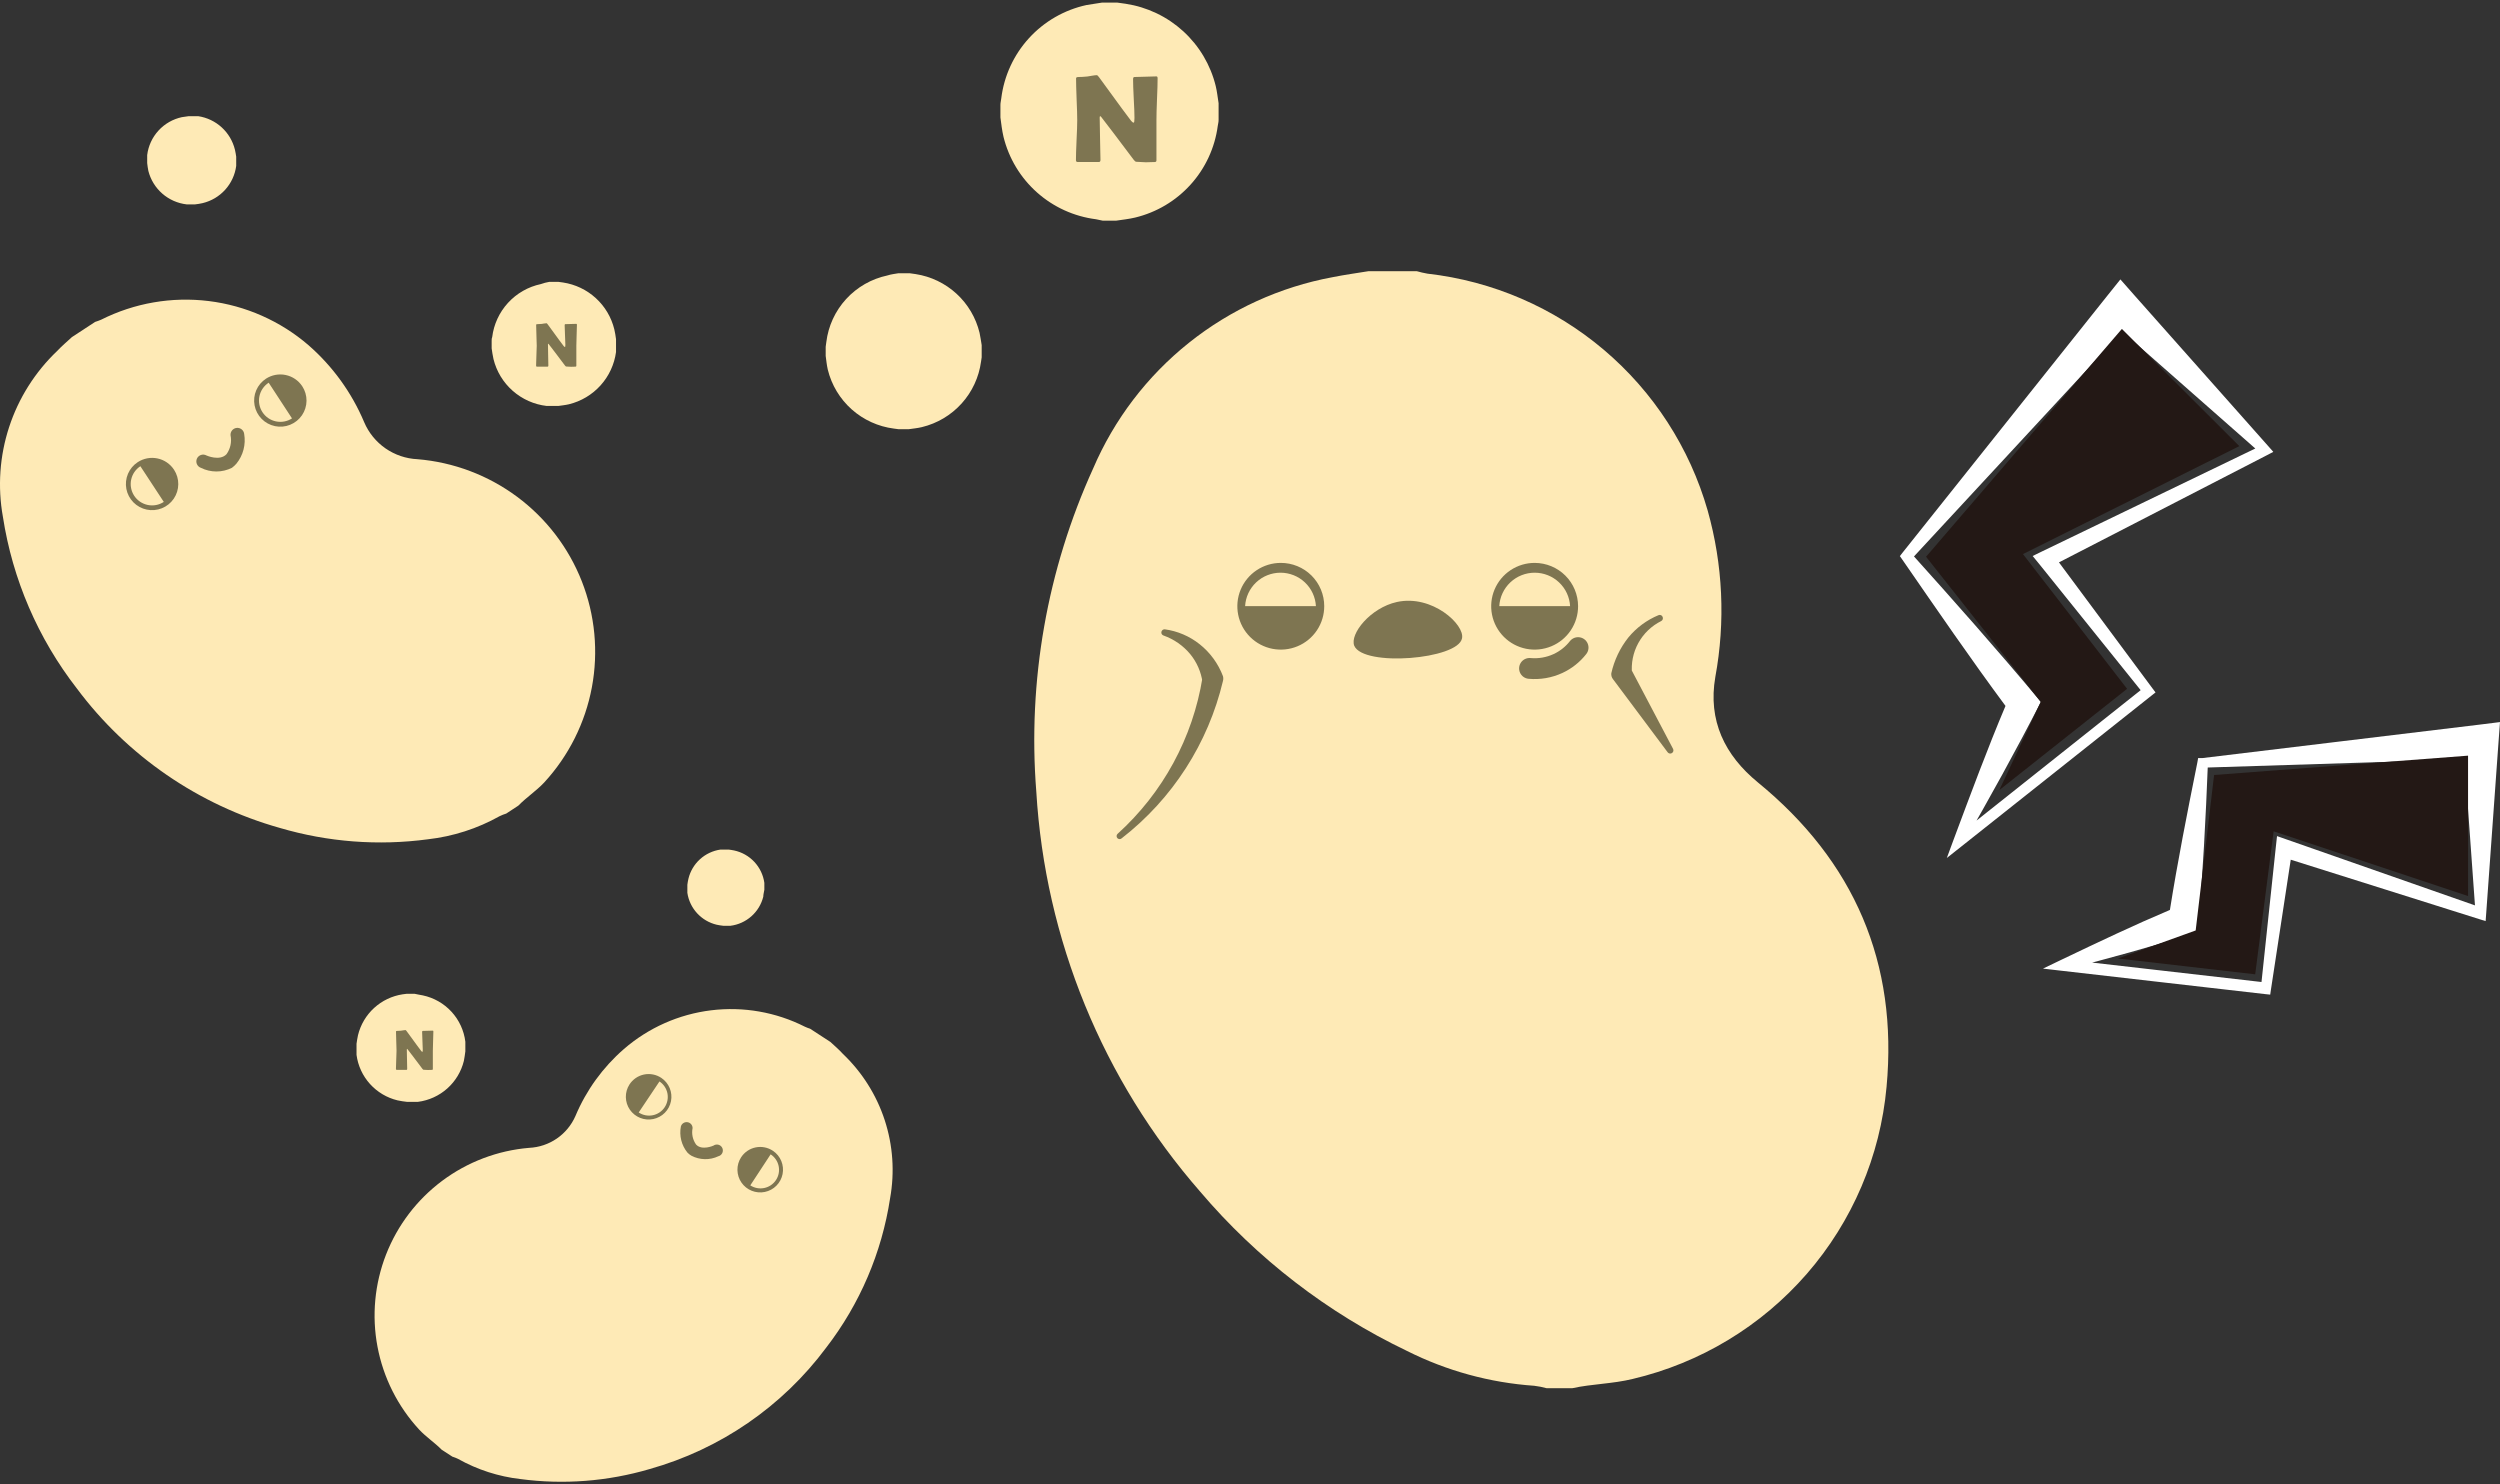 <svg width="480" height="285" viewBox="0 0 480 285" fill="none" xmlns="http://www.w3.org/2000/svg">
<rect x="0" y="0" width="480" height="285" fill="#333333" stroke="none"/>
<path d="M262.716 52.075H272.039C272.711 52.267 273.394 52.424 274.083 52.544C286.553 53.958 298.323 59.034 307.899 67.13C317.475 75.226 324.426 85.977 327.872 98.02C330.8 108.418 331.303 119.346 329.344 129.969C327.893 138.333 331.144 145.005 337.522 150.227C356.045 165.386 364.427 184.91 362.219 208.678C361.018 221.95 355.662 234.508 346.911 244.574C338.16 254.64 326.457 261.703 313.459 264.762C309.636 265.7 305.69 265.7 301.867 266.537H296.96C296.176 266.322 295.376 266.165 294.568 266.068C286.06 265.48 277.754 263.205 270.137 259.376C254.886 252.077 241.35 241.649 230.414 228.773C211.72 207.353 200.662 180.357 198.97 152.002C197.291 130.727 201.047 109.373 209.887 89.941C213.928 80.514 220.239 72.23 228.261 65.823C236.282 59.417 245.765 55.087 255.867 53.218C258.198 52.748 260.467 52.442 262.716 52.075Z" fill="#FEEAB6"/>
<path d="M172.494 52.463H174.661L175.806 52.626C178.739 53.08 181.47 54.393 183.653 56.398C185.837 58.403 187.375 61.01 188.073 63.888C188.257 64.683 188.339 65.479 188.482 66.254V68.621L188.359 69.437C187.955 72.428 186.656 75.228 184.631 77.47C182.607 79.712 179.952 81.292 177.013 82.004C176.174 82.208 175.295 82.29 174.437 82.412H172.556L171.636 82.29C168.623 81.907 165.797 80.622 163.53 78.605C161.264 76.587 159.663 73.931 158.94 70.988C158.735 70.11 158.653 69.213 158.531 68.335V66.581L158.653 65.683C159.028 62.599 160.358 59.708 162.458 57.415C164.558 55.122 167.324 53.54 170.368 52.891C171.125 52.647 171.82 52.585 172.494 52.463Z" fill="#FEEAB6"/>
<path d="M211.585 0.5H214.529L216.123 0.724C220.25 1.35 224.097 3.184 227.177 5.996C230.256 8.808 232.429 12.469 233.419 16.515C233.685 17.596 233.787 18.719 233.971 19.82V23.044C233.971 23.431 233.869 23.799 233.808 24.186C233.25 28.372 231.436 32.292 228.604 35.431C225.773 38.57 222.056 40.78 217.943 41.772C216.757 42.058 215.53 42.181 214.324 42.364H211.707L210.44 42.099C206.221 41.563 202.264 39.764 199.092 36.937C195.92 34.11 193.682 30.39 192.673 26.267C192.387 25.043 192.244 23.799 192.081 22.554V20.126C192.081 19.718 192.203 19.29 192.244 18.882C192.775 14.573 194.634 10.535 197.564 7.327C200.493 4.118 204.35 1.896 208.6 0.969C209.663 0.765 210.624 0.684 211.585 0.5Z" fill="#FEEAB6"/>
<path d="M13.805 64.724L18.262 61.807C18.658 61.685 19.047 61.542 19.427 61.378C25.808 58.172 32.998 56.928 40.088 57.803C47.178 58.678 53.848 61.634 59.253 66.295C63.887 70.347 67.537 75.398 69.925 81.066C70.785 83.09 72.202 84.831 74.01 86.087C75.819 87.343 77.946 88.064 80.147 88.166C87.08 88.738 93.714 91.239 99.294 95.385C104.874 99.531 109.176 105.156 111.713 111.621C114.249 118.085 114.917 125.13 113.642 131.955C112.366 138.779 109.198 145.11 104.497 150.227C102.963 151.86 101.082 153.084 99.528 154.675L97.198 156.205C96.756 156.341 96.325 156.512 95.91 156.715C91.671 159.088 87 160.593 82.171 161.142C72.637 162.42 62.939 161.676 53.712 158.959C38.117 154.565 24.417 145.147 14.745 132.172C7.29 122.569 2.407 111.23 0.557 99.223C-0.477 93.474 -0.067 87.558 1.749 82.004C3.564 76.451 6.73 71.432 10.963 67.397C11.863 66.438 12.864 65.602 13.805 64.724Z" fill="#FEEAB6"/>
<path d="M36.212 22.309H37.438H38.072C39.751 22.564 41.315 23.311 42.568 24.456C43.82 25.6 44.703 27.09 45.105 28.736C45.228 29.185 45.269 29.634 45.35 30.082V31.388C45.35 31.551 45.35 31.694 45.35 31.857C45.126 33.557 44.39 35.15 43.24 36.424C42.091 37.699 40.581 38.596 38.91 38.998C38.425 39.109 37.934 39.191 37.438 39.243H36.375H35.844C34.108 39.043 32.475 38.322 31.16 37.174C29.846 36.026 28.912 34.506 28.484 32.816C28.381 32.327 28.32 31.817 28.259 31.306V30.286V29.776C28.474 28.022 29.231 26.378 30.426 25.073C31.62 23.767 33.192 22.866 34.924 22.493C35.414 22.411 35.823 22.37 36.212 22.309Z" fill="#FEEAB6"/>
<path d="M105.478 54.115H107.195L108.095 54.238C110.447 54.592 112.64 55.636 114.395 57.239C116.15 58.841 117.387 60.928 117.949 63.235C118.089 63.855 118.199 64.481 118.276 65.112V66.948C118.276 67.152 118.276 67.376 118.276 67.601C117.951 69.983 116.916 72.212 115.304 73.998C113.692 75.785 111.579 77.046 109.24 77.618C108.565 77.781 107.87 77.842 107.195 77.944H105.703H104.967C102.544 77.663 100.265 76.648 98.438 75.036C96.61 73.424 95.321 71.292 94.745 68.927C94.581 68.233 94.499 67.519 94.397 66.887V65.438C94.397 65.214 94.397 64.969 94.499 64.745C94.798 62.285 95.859 59.98 97.534 58.151C99.209 56.322 101.414 55.061 103.842 54.544C104.374 54.34 104.926 54.217 105.478 54.115Z" fill="#FEEAB6"/>
<path d="M26.439 88.737C25.609 89.281 24.958 90.06 24.57 90.973C24.183 91.887 24.075 92.895 24.261 93.869C24.446 94.844 24.918 95.742 25.614 96.449C26.311 97.157 27.203 97.642 28.176 97.845C29.149 98.047 30.161 97.957 31.083 97.585C32.005 97.214 32.796 96.579 33.356 95.759C33.916 94.939 34.221 93.972 34.23 92.981C34.24 91.988 33.955 91.016 33.411 90.185C33.049 89.633 32.581 89.157 32.035 88.785C31.489 88.413 30.874 88.152 30.226 88.018C29.579 87.883 28.911 87.877 28.261 88.001C27.611 88.124 26.992 88.374 26.439 88.737ZM31.448 96.367C30.997 96.662 30.492 96.865 29.963 96.965C29.433 97.065 28.889 97.06 28.361 96.95C27.833 96.84 27.332 96.627 26.887 96.325C26.441 96.021 26.06 95.634 25.765 95.184C25.47 94.734 25.266 94.23 25.166 93.701C25.065 93.173 25.07 92.629 25.181 92.103C25.291 91.576 25.504 91.076 25.807 90.632C26.111 90.187 26.5 89.807 26.951 89.512L31.448 96.367Z" fill="#7E7551"/>
<path d="M51.075 72.701C50.241 73.244 49.587 74.021 49.197 74.935C48.806 75.848 48.696 76.857 48.88 77.833C49.064 78.809 49.534 79.709 50.231 80.418C50.928 81.128 51.82 81.615 52.794 81.818C53.769 82.021 54.782 81.931 55.705 81.559C56.628 81.187 57.419 80.55 57.98 79.729C58.54 78.908 58.843 77.94 58.852 76.947C58.86 75.953 58.572 74.98 58.026 74.15C57.292 73.044 56.15 72.271 54.849 72C53.547 71.729 52.191 71.981 51.075 72.701ZM56.063 80.331C55.612 80.625 55.108 80.826 54.578 80.925C54.049 81.024 53.506 81.018 52.979 80.907C52.452 80.796 51.952 80.583 51.508 80.279C51.064 79.976 50.684 79.588 50.39 79.138C50.096 78.688 49.894 78.184 49.795 77.656C49.696 77.128 49.702 76.586 49.813 76.06C49.924 75.534 50.138 75.035 50.442 74.592C50.746 74.149 51.135 73.77 51.586 73.476L56.063 80.331Z" fill="#7E7551"/>
<path d="M44.533 89.818C43.607 90.283 42.584 90.525 41.548 90.525C40.511 90.525 39.489 90.283 38.563 89.818C38.392 89.757 38.236 89.662 38.104 89.537C37.973 89.413 37.868 89.263 37.798 89.097C37.727 88.93 37.692 88.75 37.695 88.57C37.698 88.389 37.738 88.21 37.813 88.046C37.889 87.882 37.997 87.734 38.133 87.614C38.268 87.494 38.427 87.403 38.599 87.347C38.771 87.291 38.953 87.271 39.134 87.289C39.314 87.307 39.489 87.363 39.647 87.452C39.647 87.452 42.182 88.594 43.49 87.207C43.861 86.69 44.121 86.103 44.255 85.482C44.389 84.861 44.393 84.219 44.267 83.596C44.232 83.249 44.336 82.903 44.556 82.634C44.777 82.364 45.095 82.192 45.443 82.157C45.789 82.122 46.136 82.226 46.407 82.446C46.677 82.666 46.849 82.984 46.884 83.33C47.054 84.331 47.01 85.356 46.752 86.337C46.495 87.319 46.031 88.234 45.391 89.022C45.135 89.319 44.847 89.585 44.533 89.818Z" fill="#7E7551"/>
<path d="M110.77 62.36C110.77 62.806 110.75 63.476 110.711 64.37C110.676 65.261 110.658 65.931 110.658 66.38V70.241C110.658 70.347 110.602 70.399 110.488 70.399C110.395 70.399 110.252 70.403 110.061 70.411C109.873 70.419 109.732 70.423 109.639 70.423C109.537 70.423 109.385 70.415 109.182 70.399C108.979 70.384 108.826 70.376 108.725 70.376C108.654 70.376 108.57 70.311 108.473 70.183C108.191 69.804 107.559 68.964 106.574 67.663C106.305 67.3 105.895 66.765 105.344 66.058C105.328 66.034 105.299 66.011 105.256 65.987C105.225 66.015 105.209 66.058 105.209 66.116C105.209 66.569 105.221 67.249 105.244 68.155C105.271 69.061 105.285 69.741 105.285 70.194C105.285 70.331 105.232 70.399 105.127 70.399H103.1C102.986 70.399 102.93 70.339 102.93 70.218C102.93 69.796 102.949 69.159 102.988 68.308C103.031 67.456 103.053 66.817 103.053 66.392C103.053 65.942 103.033 65.27 102.994 64.376C102.959 63.481 102.941 62.812 102.941 62.366C102.941 62.28 103.018 62.237 103.17 62.237C103.396 62.237 103.676 62.222 104.008 62.19C104.086 62.183 104.24 62.157 104.471 62.114C104.666 62.079 104.82 62.062 104.934 62.062C104.98 62.062 105.053 62.128 105.15 62.261L107.336 65.255C107.531 65.524 107.826 65.919 108.221 66.439C108.318 66.56 108.402 66.62 108.473 66.62C108.523 66.62 108.549 66.468 108.549 66.163C108.549 65.753 108.525 65.136 108.479 64.311C108.436 63.487 108.414 62.868 108.414 62.454C108.414 62.31 108.455 62.237 108.537 62.237C108.771 62.237 109.125 62.227 109.598 62.208C110.07 62.188 110.424 62.179 110.658 62.179C110.732 62.179 110.77 62.239 110.77 62.36Z" fill="#7E7551"/>
<path d="M159.43 200.048L155.546 197.518C155.204 197.411 154.87 197.281 154.544 197.131C148.981 194.315 142.702 193.218 136.511 193.981C130.32 194.744 124.498 197.333 119.789 201.415C115.742 204.932 112.56 209.329 110.486 214.268C109.723 216.018 108.483 217.52 106.908 218.602C105.332 219.684 103.483 220.303 101.573 220.389C95.536 220.898 89.764 223.088 84.912 226.707C80.06 230.327 76.323 235.233 74.125 240.866C71.927 246.5 71.357 252.636 72.48 258.577C73.602 264.517 76.372 270.025 80.474 274.473C81.803 275.901 83.439 276.962 84.808 278.35L86.853 279.676C87.239 279.795 87.615 279.945 87.977 280.125C91.662 282.186 95.72 283.497 99.917 283.98C108.226 285.082 116.675 284.428 124.716 282.063C138.295 278.246 150.222 270.046 158.633 258.744C165.09 250.373 169.31 240.503 170.9 230.059C171.801 225.054 171.445 219.904 169.865 215.069C168.284 210.235 165.528 205.866 161.843 202.354C161.107 201.538 160.248 200.803 159.43 200.048Z" fill="#FEEAB6"/>
<path d="M139.927 163.121H138.884H138.312C136.848 163.336 135.481 163.983 134.388 164.98C133.295 165.976 132.526 167.275 132.179 168.711C132.091 169.095 132.022 169.483 131.974 169.874V171.017V171.425C132.191 172.889 132.843 174.254 133.845 175.345C134.847 176.436 136.154 177.202 137.596 177.545C138.015 177.634 138.438 177.703 138.864 177.749H139.804H140.254C141.746 177.559 143.145 176.924 144.269 175.926C145.393 174.929 146.188 173.615 146.551 172.159C146.551 171.71 146.694 171.282 146.755 170.833V169.935V169.507C146.544 167.997 145.871 166.59 144.828 165.476C143.785 164.363 142.424 163.597 140.929 163.284C140.602 163.203 140.275 163.182 139.927 163.121Z" fill="#FEEAB6"/>
<path d="M79.595 190.806H78.103L77.306 190.908C75.261 191.221 73.355 192.133 71.83 193.527C70.305 194.922 69.23 196.737 68.739 198.742C68.596 199.293 68.555 199.844 68.453 200.395V201.986C68.463 202.17 68.463 202.354 68.453 202.537C68.729 204.615 69.628 206.562 71.033 208.12C72.438 209.679 74.282 210.776 76.324 211.269C76.918 211.396 77.519 211.491 78.123 211.555H79.595H80.25C82.341 211.286 84.302 210.392 85.875 208.99C87.448 207.588 88.558 205.744 89.061 203.7C89.184 203.088 89.266 202.476 89.347 201.864V200.619C89.347 200.415 89.347 200.211 89.347 200.007C89.083 197.859 88.153 195.847 86.687 194.252C85.221 192.657 83.292 191.56 81.17 191.112C80.577 191.031 80.086 190.888 79.595 190.806Z" fill="#FEEAB6"/>
<path d="M148.411 220.96C149.125 221.44 149.68 222.12 150.008 222.914C150.336 223.709 150.422 224.582 150.255 225.424C150.088 226.267 149.676 227.042 149.07 227.652C148.464 228.262 147.691 228.68 146.848 228.854C146.006 229.028 145.13 228.949 144.331 228.629C143.533 228.309 142.846 227.76 142.359 227.053C141.871 226.345 141.603 225.51 141.588 224.651C141.574 223.792 141.814 222.948 142.278 222.225C142.593 221.734 143.002 221.311 143.483 220.981C143.964 220.651 144.506 220.42 145.078 220.303C145.649 220.185 146.238 220.182 146.811 220.295C147.384 220.408 147.928 220.634 148.411 220.96ZM144.057 227.59C144.449 227.846 144.887 228.022 145.348 228.109C145.808 228.196 146.281 228.191 146.739 228.096C147.198 228 147.633 227.815 148.02 227.552C148.406 227.288 148.738 226.951 148.994 226.56C149.25 226.169 149.427 225.731 149.514 225.272C149.601 224.812 149.596 224.341 149.5 223.883C149.404 223.426 149.219 222.991 148.955 222.605C148.691 222.219 148.353 221.889 147.962 221.633L144.057 227.59Z" fill="#7E7551"/>
<path d="M126.985 206.964C127.698 207.445 128.254 208.125 128.582 208.919C128.91 209.713 128.996 210.586 128.829 211.429C128.662 212.272 128.25 213.046 127.644 213.656C127.038 214.266 126.265 214.684 125.422 214.858C124.579 215.032 123.704 214.954 122.905 214.634C122.106 214.313 121.42 213.765 120.932 213.057C120.444 212.35 120.177 211.514 120.162 210.656C120.148 209.797 120.388 208.953 120.852 208.229C121.166 207.739 121.576 207.316 122.057 206.986C122.538 206.656 123.08 206.425 123.651 206.307C124.223 206.189 124.812 206.187 125.385 206.3C125.957 206.412 126.501 206.638 126.985 206.964ZM122.63 213.595C123.422 214.122 124.391 214.315 125.325 214.129C126.258 213.943 127.08 213.395 127.609 212.605C128.137 211.815 128.33 210.848 128.144 209.917C127.958 208.985 127.409 208.165 126.617 207.638L122.63 213.595Z" fill="#7E7551"/>
<path d="M132.751 221.898C133.546 222.314 134.427 222.54 135.325 222.558C136.223 222.576 137.112 222.385 137.923 222C138.086 221.959 138.239 221.883 138.369 221.777C138.499 221.671 138.605 221.537 138.677 221.386C138.75 221.234 138.789 221.069 138.79 220.901C138.791 220.733 138.755 220.567 138.685 220.414C138.615 220.262 138.512 220.127 138.383 220.018C138.254 219.91 138.103 219.832 137.941 219.788C137.778 219.745 137.608 219.738 137.443 219.767C137.277 219.797 137.12 219.863 136.983 219.96C136.983 219.96 134.775 220.96 133.65 219.756C133.328 219.303 133.102 218.788 132.986 218.244C132.87 217.701 132.866 217.139 132.976 216.594C132.976 216.317 132.876 216.049 132.694 215.84C132.512 215.631 132.26 215.496 131.985 215.458C131.71 215.421 131.431 215.484 131.2 215.637C130.968 215.789 130.8 216.021 130.727 216.288C130.558 217.166 130.584 218.07 130.803 218.937C131.022 219.804 131.428 220.613 131.994 221.306C132.218 221.537 132.473 221.736 132.751 221.898Z" fill="#7E7551"/>
<path d="M83.207 198.048C83.207 198.456 83.19 199.07 83.154 199.89C83.122 200.707 83.106 201.321 83.106 201.732V205.272C83.106 205.369 83.053 205.417 82.95 205.417C82.864 205.417 82.733 205.421 82.558 205.428C82.386 205.435 82.257 205.438 82.171 205.438C82.078 205.438 81.938 205.431 81.752 205.417C81.566 205.403 81.426 205.396 81.333 205.396C81.269 205.396 81.192 205.336 81.102 205.218C80.844 204.871 80.264 204.101 79.362 202.909C79.115 202.576 78.739 202.085 78.234 201.437C78.22 201.416 78.193 201.394 78.153 201.373C78.125 201.398 78.11 201.437 78.11 201.491C78.11 201.906 78.121 202.529 78.143 203.36C78.168 204.191 78.18 204.814 78.18 205.229C78.18 205.354 78.132 205.417 78.035 205.417H76.177C76.073 205.417 76.021 205.361 76.021 205.25C76.021 204.864 76.039 204.28 76.075 203.5C76.114 202.719 76.134 202.133 76.134 201.743C76.134 201.331 76.116 200.715 76.08 199.896C76.048 199.076 76.032 198.461 76.032 198.053C76.032 197.974 76.102 197.935 76.241 197.935C76.449 197.935 76.705 197.921 77.009 197.892C77.081 197.885 77.222 197.862 77.434 197.822C77.613 197.79 77.754 197.774 77.858 197.774C77.901 197.774 77.967 197.835 78.057 197.957L80.06 200.701C80.239 200.948 80.509 201.31 80.871 201.786C80.961 201.897 81.038 201.953 81.102 201.953C81.149 201.953 81.172 201.813 81.172 201.534C81.172 201.158 81.15 200.592 81.107 199.836C81.068 199.081 81.048 198.513 81.048 198.134C81.048 198.001 81.086 197.935 81.161 197.935C81.376 197.935 81.7 197.926 82.133 197.908C82.567 197.89 82.891 197.881 83.106 197.881C83.174 197.881 83.207 197.937 83.207 198.048Z" fill="#7E7551"/>
<path d="M385.056 135.538C378.432 126.602 371.971 117.177 365.245 107.445L364.775 106.772L365.266 106.14L404.662 56.706L407.115 53.646L409.65 56.523L435.574 85.738L436.474 86.758L435.308 87.37L393.581 108.873L394.154 106.405L413.249 132.131L413.862 132.947L413.085 133.559L376.653 162.468L373.791 164.733L375.079 161.244C378.432 152.268 381.621 143.658 385.056 135.538ZM391.843 134.763C386.978 144.291 381.887 153.43 376.939 162.04L375.386 160.816L411.818 131.866L411.634 133.294L391.557 108.323L390.269 106.752L392.109 105.854L434.388 85.452L434.122 87.085L404.846 61.317L409.834 61.113L366.901 107.466V106.18C375.058 115.259 383.522 124.787 391.843 134.763Z" fill="white"/>
<path d="M408.403 132.253L388.409 106.384L429.952 85.656L407.402 63.153L369.804 106.894L391.823 134.763L383.87 151.696L408.403 132.253Z" fill="#231815"/>
<path d="M416.622 174.709C418.074 165.569 419.914 156.225 421.897 146.371L422.04 145.555H422.817L476.075 139.129L480 138.639L479.714 142.495L477.342 175.484L477.24 176.851L475.993 176.464L438.068 164.508L440.113 163.162L436.024 189.99L435.881 190.969L434.9 190.867L395.769 186.379L392.252 185.971L395.524 184.4C402.986 180.83 409.855 177.565 416.622 174.709ZM421.999 178.973C413.208 181.748 404.54 184.114 396.321 186.216L396.096 184.176L435.247 188.664L434.102 189.541L436.964 162.57L437.189 160.53L439.111 161.203L476.647 174.342L475.298 175.301L472.926 142.311L476.586 145.698L422.98 147.391L423.921 146.494C423.512 157.001 422.94 167.895 421.999 178.994V178.973Z" fill="white"/>
<path d="M432.998 187.072L436.535 159.612L473.866 172.036V145.086L425.106 148.799L421.569 178.647L406.645 184.033L432.998 187.072Z" fill="#231815"/>
<path d="M318.959 119.237C317.095 120.165 315.559 121.64 314.558 123.463C313.557 125.286 313.138 127.371 313.357 129.438L313.05 128.255L321.228 143.78C321.267 143.853 321.291 143.932 321.298 144.013C321.306 144.095 321.297 144.177 321.272 144.255C321.247 144.333 321.207 144.405 321.154 144.467C321.101 144.529 321.035 144.58 320.962 144.617C320.832 144.684 320.682 144.702 320.54 144.669C320.397 144.635 320.271 144.551 320.185 144.433L309.677 130.377C309.438 130.062 309.328 129.668 309.37 129.275C309.928 126.767 311.046 124.416 312.641 122.4C314.189 120.52 316.176 119.048 318.427 118.115C318.501 118.082 318.58 118.064 318.661 118.063C318.741 118.061 318.822 118.076 318.896 118.107C318.971 118.138 319.038 118.183 319.095 118.241C319.151 118.298 319.195 118.367 319.224 118.442C319.29 118.583 319.299 118.744 319.25 118.892C319.2 119.04 319.096 119.163 318.959 119.237Z" fill="#7E7551"/>
<path d="M223.647 120.829C226.101 121.166 228.418 122.16 230.352 123.705C232.362 125.308 233.902 127.423 234.809 129.826C234.89 130.126 234.89 130.443 234.809 130.744C231.967 142.721 225.115 153.372 215.387 160.938C215.276 161.049 215.125 161.111 214.968 161.111C214.811 161.111 214.66 161.049 214.549 160.938C214.444 160.828 214.385 160.682 214.385 160.53C214.385 160.378 214.444 160.232 214.549 160.122C223.263 152.253 229.026 141.651 230.884 130.071V130.989C230.608 129.013 229.795 127.15 228.533 125.603C227.172 123.963 225.392 122.722 223.381 122.012C223.304 121.987 223.234 121.947 223.174 121.893C223.113 121.84 223.064 121.776 223.03 121.703C222.996 121.631 222.976 121.552 222.973 121.472C222.97 121.391 222.984 121.312 223.013 121.237C223.058 121.108 223.145 120.998 223.259 120.924C223.374 120.85 223.511 120.816 223.647 120.829Z" fill="#7E7551"/>
<path d="M245.911 108.077C244.26 108.077 242.647 108.566 241.274 109.482C239.902 110.397 238.833 111.698 238.202 113.221C237.572 114.743 237.408 116.417 237.731 118.033C238.055 119.648 238.851 121.131 240.02 122.294C241.188 123.458 242.677 124.249 244.296 124.568C245.915 124.887 247.593 124.719 249.117 124.086C250.641 123.453 251.942 122.382 252.856 121.011C253.77 119.639 254.256 118.028 254.252 116.381C254.252 115.289 254.036 114.207 253.617 113.199C253.197 112.19 252.582 111.274 251.808 110.502C251.033 109.731 250.113 109.12 249.101 108.704C248.089 108.288 247.005 108.075 245.911 108.077ZM239.062 116.381C239.157 114.646 239.915 113.014 241.179 111.819C242.444 110.625 244.119 109.959 245.86 109.959C247.601 109.959 249.275 110.625 250.54 111.819C251.804 113.014 252.562 114.646 252.657 116.381H239.062Z" fill="#7E7551"/>
<path d="M294.671 108.077C293.019 108.073 291.404 108.559 290.029 109.472C288.654 110.385 287.582 111.685 286.948 113.206C286.314 114.728 286.147 116.404 286.468 118.02C286.79 119.637 287.584 121.122 288.752 122.287C289.92 123.452 291.408 124.246 293.028 124.566C294.648 124.887 296.327 124.72 297.852 124.088C299.377 123.455 300.679 122.385 301.594 121.013C302.509 119.641 302.996 118.029 302.992 116.381C302.986 114.18 302.108 112.071 300.549 110.515C298.989 108.959 296.876 108.083 294.671 108.077ZM287.863 116.381C287.958 114.646 288.716 113.014 289.98 111.819C291.245 110.625 292.92 109.959 294.661 109.959C296.402 109.959 298.077 110.625 299.341 111.819C300.605 113.014 301.363 114.646 301.458 116.381H287.863Z" fill="#7E7551"/>
<path d="M280.707 122.563C281.28 119.951 274.983 114.096 268.195 115.585C263.125 116.707 259.118 121.706 260.017 123.991C261.796 128.092 279.951 126.602 280.707 122.563Z" fill="#7E7551"/>
<path d="M222.261 15.032C222.261 15.922 222.222 17.262 222.144 19.051C222.073 20.832 222.038 22.172 222.038 23.071V30.794C222.038 31.004 221.925 31.11 221.698 31.11C221.511 31.11 221.226 31.118 220.843 31.133C220.468 31.149 220.187 31.157 219.999 31.157C219.796 31.157 219.491 31.141 219.085 31.11C218.679 31.079 218.374 31.063 218.171 31.063C218.03 31.063 217.862 30.934 217.667 30.676C217.104 29.919 215.839 28.239 213.87 25.637C213.331 24.911 212.511 23.84 211.409 22.426C211.378 22.379 211.319 22.332 211.233 22.286C211.171 22.34 211.14 22.426 211.14 22.544C211.14 23.45 211.163 24.809 211.21 26.622C211.265 28.434 211.292 29.794 211.292 30.7C211.292 30.973 211.187 31.11 210.976 31.11H206.921C206.694 31.11 206.581 30.989 206.581 30.747C206.581 29.903 206.62 28.629 206.698 26.926C206.784 25.223 206.827 23.946 206.827 23.094C206.827 22.196 206.788 20.852 206.71 19.063C206.64 17.274 206.604 15.934 206.604 15.043C206.604 14.872 206.757 14.786 207.062 14.786C207.515 14.786 208.073 14.754 208.737 14.692C208.894 14.676 209.202 14.626 209.663 14.54C210.054 14.469 210.362 14.434 210.589 14.434C210.683 14.434 210.827 14.567 211.022 14.832L215.394 20.821C215.784 21.36 216.374 22.149 217.163 23.188C217.358 23.43 217.526 23.551 217.667 23.551C217.769 23.551 217.819 23.247 217.819 22.637C217.819 21.817 217.772 20.582 217.679 18.934C217.593 17.286 217.55 16.047 217.55 15.219C217.55 14.93 217.632 14.786 217.796 14.786C218.265 14.786 218.972 14.766 219.917 14.727C220.862 14.688 221.569 14.668 222.038 14.668C222.187 14.668 222.261 14.79 222.261 15.032Z" fill="#7E7551"/>
<path d="M293.669 128.336C295.54 128.508 297.423 128.185 299.128 127.398C300.642 126.7 301.966 125.65 302.992 124.338" stroke="#7E7551" stroke-width="4" stroke-linecap="round" stroke-linejoin="round"/>
</svg>
